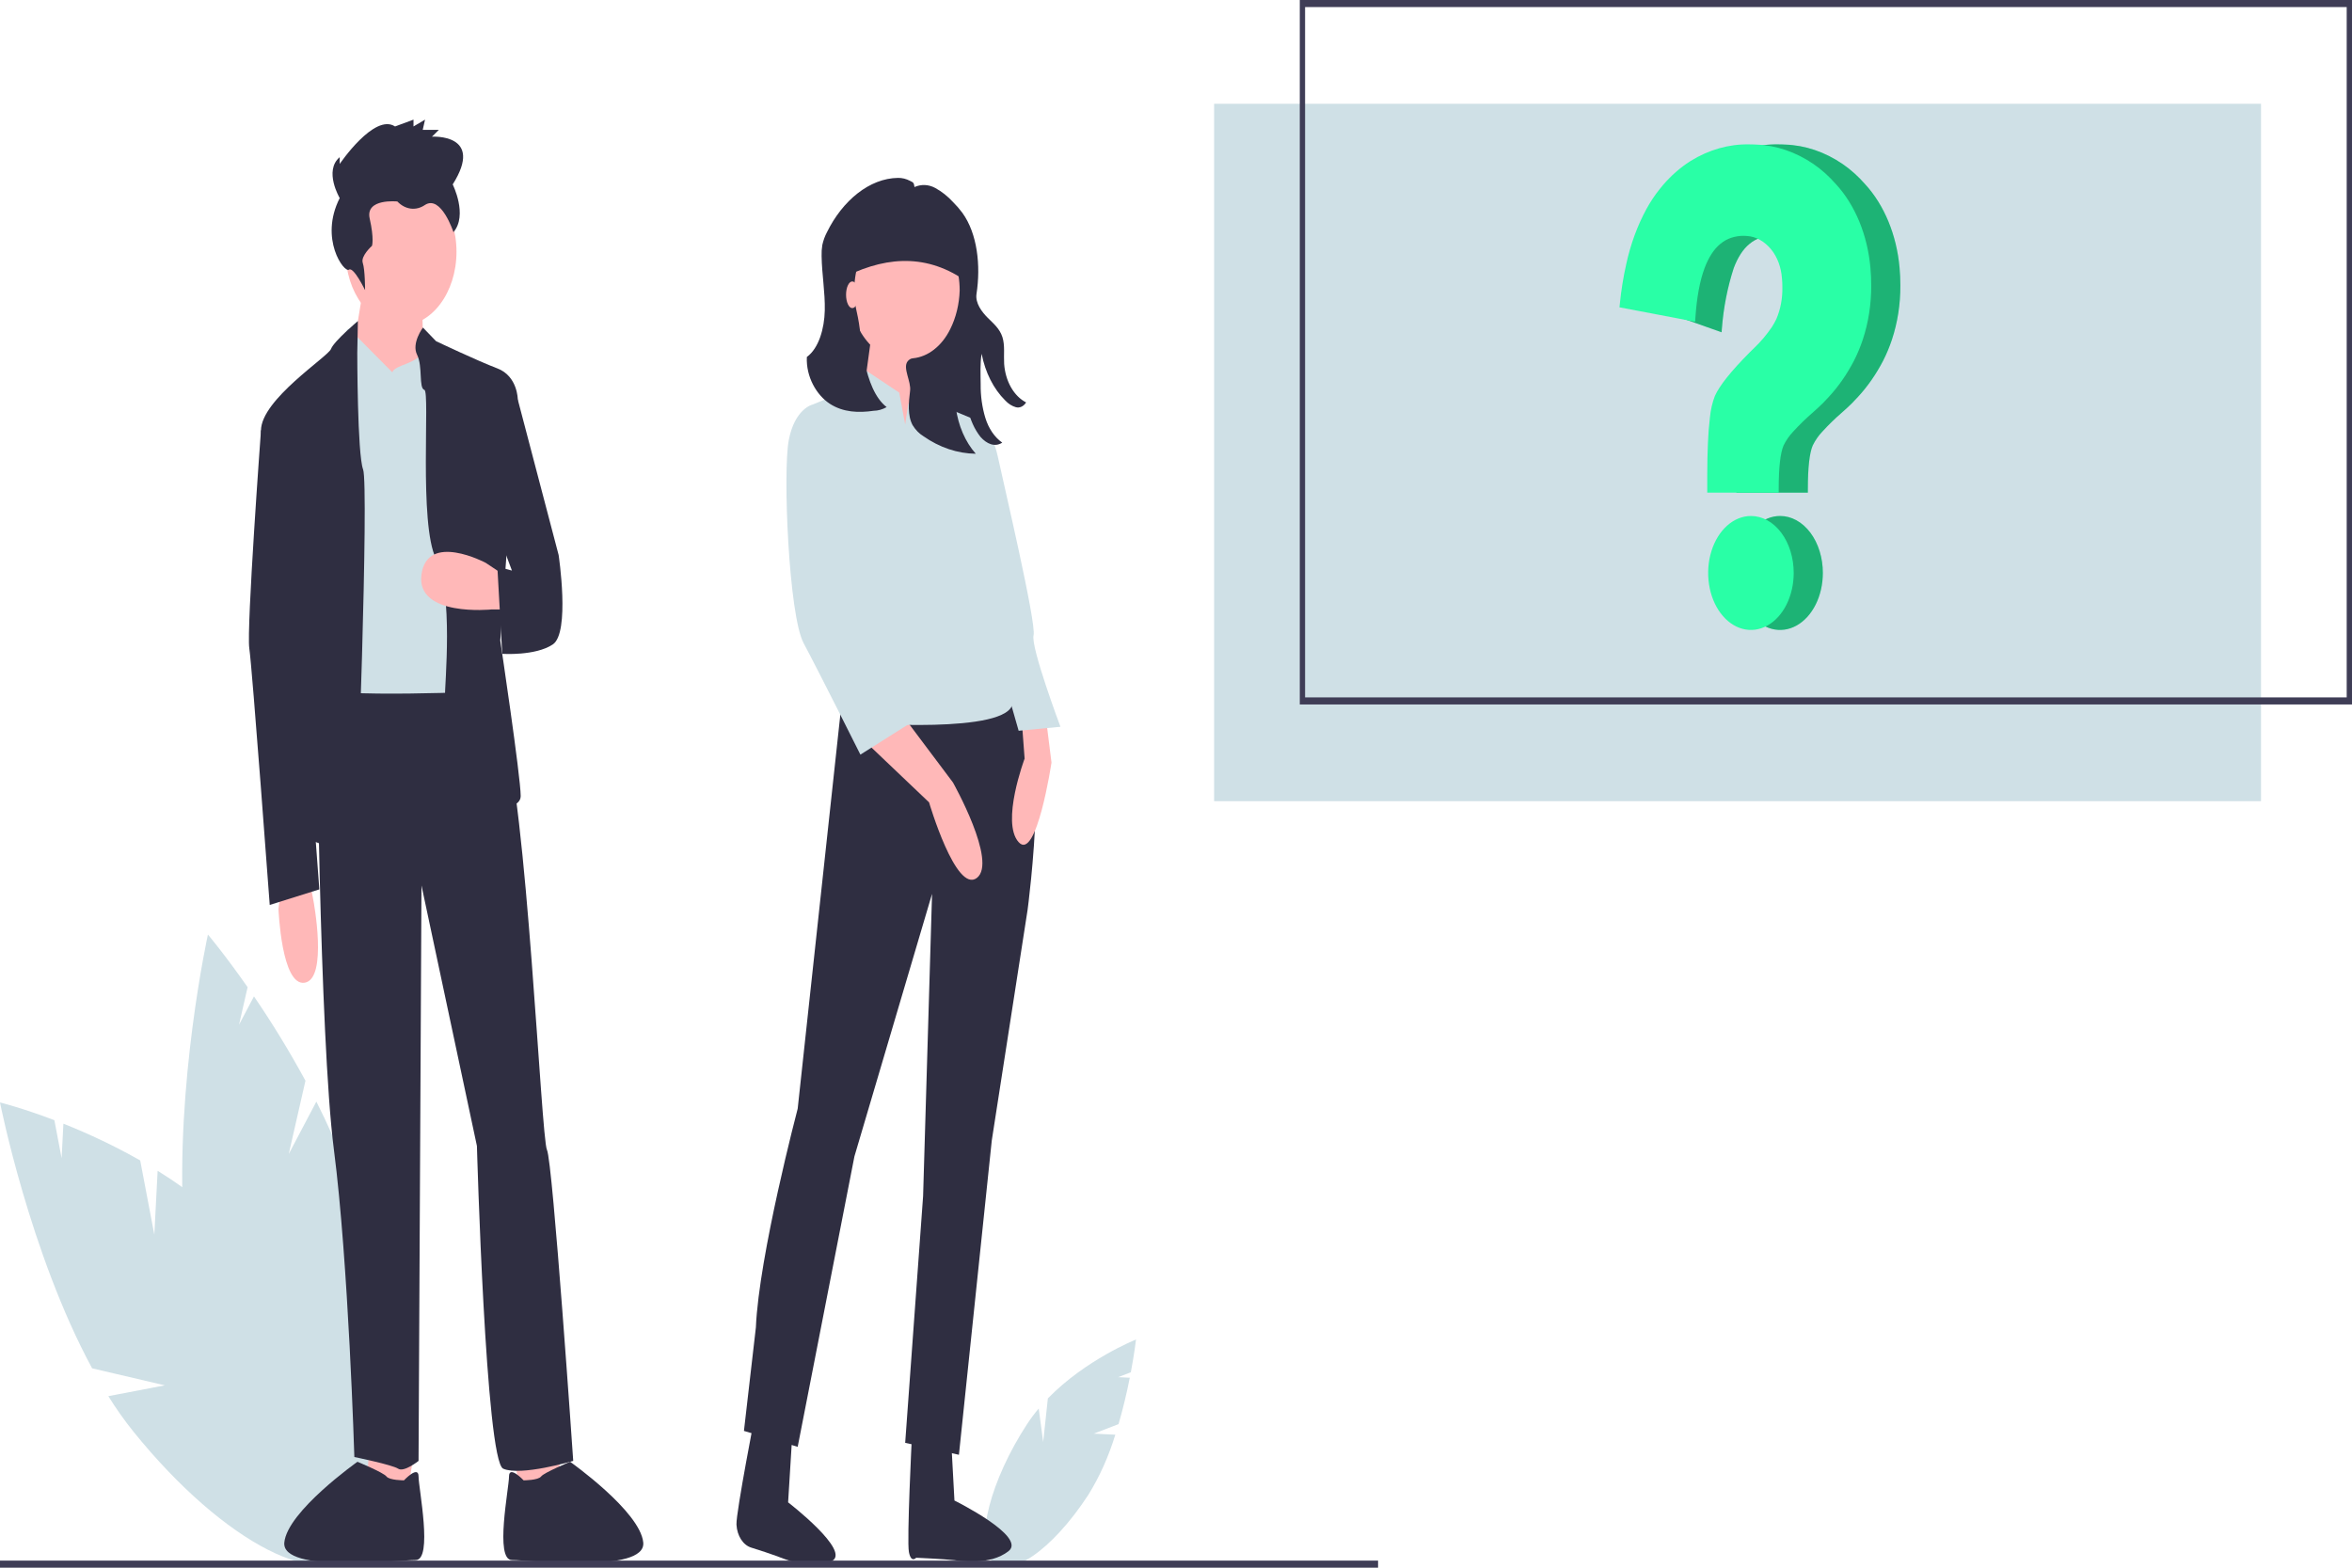 <svg width="300" height="200" viewBox="0 0 300 200" fill="none" xmlns="http://www.w3.org/2000/svg">
<g id="country-details-animation" clip-path="url(#clip0)">
<g id="flowers">
<path id="Vector" d="M139.508 182.9L142.671 181.686C143.232 179.749 143.711 177.772 144.105 175.764L142.619 175.692L144.239 175.07C144.708 172.58 144.9 170.891 144.9 170.891C144.9 170.891 138.485 173.437 133.655 178.405L133.059 183.977L132.489 179.693C131.963 180.315 131.467 180.98 131.004 181.684C126.354 188.809 124.33 196.608 126.484 199.105C128.638 201.601 134.154 197.85 138.805 190.725C140.244 188.412 141.408 185.818 142.258 183.034L139.508 182.9Z" fill="#CFE0E6"/>
<path id="Vector_2" d="M19.685 157.515L17.882 148.041C14.686 146.236 11.415 144.672 8.087 143.358L7.859 147.761L6.936 142.91C2.808 141.339 0 140.647 0 140.647C0 140.647 3.793 159.869 11.75 174.565L21.02 176.735L13.818 178.119C14.819 179.724 15.895 181.243 17.04 182.668C28.614 196.984 41.505 203.552 45.834 197.339C50.162 191.125 44.288 174.482 32.714 160.167C29.126 155.728 24.618 152.167 20.106 149.364L19.685 157.515Z" fill="#CFE0E6"/>
<path id="Vector_3" d="M36.83 147.226L38.962 137.874C36.926 134.127 34.733 130.536 32.393 127.118L30.49 130.73L31.582 125.942C28.658 121.754 26.522 119.227 26.522 119.227C26.522 119.227 22.313 138.295 23.424 156.355L30.518 164.599L23.816 160.822C24.05 162.886 24.382 164.928 24.809 166.936C29.164 187.163 37.651 201.666 43.767 199.328C49.882 196.99 51.31 178.697 46.955 158.47C45.605 152.199 43.128 146.046 40.353 140.538L36.83 147.226Z" fill="#CFE0E6"/>
</g>
<g id="people">
<path id="Vector_4" d="M65.67 186.377L66.415 190.841L71.626 190.344L71.254 185.385L65.67 186.377Z" fill="#FFB8B8"/>
<path id="Vector_5" d="M52.643 186.377L51.898 190.841L46.687 190.344L47.06 185.385L52.643 186.377Z" fill="#FFB8B8"/>
<path id="Vector_6" d="M51.154 41.543C55.06 41.543 58.226 37.324 58.226 32.119C58.226 26.915 55.06 22.695 51.154 22.695C47.248 22.695 44.082 26.915 44.082 32.119C44.082 37.324 47.248 41.543 51.154 41.543Z" fill="#FFB8B8"/>
<path id="Vector_7" d="M46.687 34.599L44.826 46.008L54.132 49.975L53.759 35.592L46.687 34.599Z" fill="#FFB8B8"/>
<path id="Vector_8" d="M50.037 47.495L45.354 42.771C45.354 42.771 44.454 41.047 44.082 42.535C43.709 44.023 40.359 49.48 40.359 49.48L42.965 90.152L62.693 90.648C62.693 90.648 54.984 43.235 53.999 44.869C53.015 46.504 50.41 46.503 50.037 47.495Z" fill="#CFE0E6"/>
<path id="Vector_9" d="M53.946 41.791C53.946 41.791 52.457 43.775 53.201 45.263C53.946 46.751 53.387 49.511 54.132 49.743C54.876 49.975 53.387 66.84 55.621 71.304C57.854 75.768 56.737 87.176 56.737 89.16C56.737 91.144 58.971 103.048 58.971 103.048C58.971 103.048 66.415 104.04 66.415 101.56C66.415 99.08 63.809 81.72 63.809 81.72L66.043 50.968C66.043 50.968 66.043 47.992 63.437 46.999C60.832 46.007 55.621 43.527 55.621 43.527L53.946 41.791Z" fill="#2F2E41"/>
<path id="Vector_10" d="M64.554 77.752H62.693C62.693 77.752 53.015 78.744 53.76 73.288C54.504 67.832 61.948 71.8 61.948 71.8L64.182 73.288L64.554 77.752Z" fill="#FFB8B8"/>
<path id="Vector_11" d="M45.65 40.957C45.65 40.957 42.593 43.527 42.221 44.519C41.848 45.511 33.287 50.968 33.287 54.935C33.287 58.904 35.893 63.368 35.893 63.368L39.243 107.016C39.243 107.016 44.826 109.496 45.198 107.512C45.571 105.528 47.059 61.88 46.315 59.896C45.571 57.911 45.571 45.015 45.571 45.015L45.65 40.957Z" fill="#2F2E41"/>
<path id="Vector_12" d="M35.893 112.968L35.521 115.944C35.521 115.944 35.893 125.864 38.871 125.368C41.848 124.872 39.987 114.952 39.987 114.952L39.615 112.968H35.893Z" fill="#FFB8B8"/>
<path id="Vector_13" d="M40.359 87.672C40.359 87.672 40.732 132.312 42.593 146.696C44.454 161.08 45.198 185.881 45.198 185.881C45.198 185.881 50.037 186.873 50.782 187.369C51.526 187.865 53.387 186.377 53.387 186.377L53.76 112.968L60.832 146.2C60.832 146.2 61.948 186.377 64.182 187.369C66.415 188.361 73.115 186.377 73.115 186.377C73.115 186.377 70.509 148.184 69.765 146.696C69.02 145.208 67.159 101.56 64.182 93.624L63.065 88.168C63.065 88.168 41.848 89.16 40.359 87.672Z" fill="#2F2E41"/>
<path id="Vector_14" d="M66.787 188.857C66.787 188.857 64.926 186.873 64.926 188.361C64.926 189.849 63.065 199.025 65.298 199.025C67.532 199.025 82.421 200.761 82.048 196.793C81.676 192.825 72.719 186.489 72.719 186.489C72.719 186.489 69.393 187.865 69.02 188.361C68.648 188.857 66.787 188.857 66.787 188.857Z" fill="#2F2E41"/>
<path id="Vector_15" d="M51.526 188.857C51.526 188.857 53.387 186.873 53.387 188.361C53.387 189.849 55.248 199.025 53.015 199.025C50.782 199.025 35.893 200.761 36.265 196.793C36.637 192.825 45.594 186.489 45.594 186.489C45.594 186.489 48.92 187.865 49.293 188.361C49.665 188.857 51.526 188.857 51.526 188.857Z" fill="#2F2E41"/>
<path id="Vector_16" d="M63.437 50.471L66.043 50.968L71.254 70.808C71.254 70.808 72.743 80.728 70.509 82.216C68.276 83.704 64.061 83.413 64.061 83.413L63.437 72.296L65.298 72.792L63.437 67.832V50.471Z" fill="#2F2E41"/>
<path id="Vector_17" d="M35.148 52.952L33.287 54.935C33.287 54.935 31.426 80.232 31.798 82.712C32.171 85.192 34.404 115.448 34.404 115.448L40.732 113.464L36.265 53.447L35.148 52.952Z" fill="#2F2E41"/>
<path id="Vector_18" d="M43.33 25.27C43.33 25.27 41.271 21.789 43.33 20.049V20.919C43.33 20.919 47.742 14.392 50.389 16.133L52.743 15.263V16.133L54.214 15.263L53.919 16.568H55.978L55.096 17.438C55.096 17.438 61.861 17.003 57.743 23.529C57.743 23.529 59.701 27.442 57.84 29.619C57.84 29.619 56.273 24.834 54.214 26.14C53.656 26.526 53.026 26.69 52.401 26.613C51.775 26.535 51.179 26.22 50.684 25.705C50.684 25.705 46.566 25.27 47.154 27.88C47.742 30.491 47.448 31.361 47.448 31.361C47.448 31.361 45.977 32.666 46.271 33.536C46.566 34.406 46.566 37.017 46.566 37.017C46.566 37.017 45.095 33.971 44.507 34.406C43.918 34.842 40.683 30.491 43.33 25.27Z" fill="#2F2E41"/>
<path id="Vector_19" d="M124.026 56.422L108.375 56.94L106.268 32.071H124.026V56.422Z" fill="#2F2E41"/>
<path id="Vector_20" d="M107.458 88.66L101.746 141.442C101.746 141.442 96.794 160.22 96.413 169.355L94.89 182.551L101.746 184.581L108.982 147.532L118.884 114.036L117.742 152.607L115.457 184.073L122.312 185.596L126.502 145.502L131.072 116.066C131.072 116.066 134.5 90.69 129.168 88.152L107.458 88.66Z" fill="#2F2E41"/>
<path id="Vector_21" d="M101.287 179.311L100.525 191.664C100.525 191.664 108.683 197.949 106.065 199.168C103.448 200.386 99.865 198.818 99.132 198.542C98.358 198.249 96.913 197.783 95.82 197.438C95.314 197.283 94.858 196.917 94.52 196.392C94.182 195.868 93.978 195.213 93.94 194.523L93.938 194.477C93.872 192.957 96.445 179.748 96.445 179.748L101.287 179.311Z" fill="#2F2E41"/>
<path id="Vector_22" d="M121.098 179.62L121.741 191.432C121.741 191.432 131.031 196.031 128.636 197.894C126.241 199.756 122.5 199.13 121.741 199.045C120.341 198.888 116.858 198.731 116.858 198.731C116.858 198.731 116.215 199.474 115.932 197.999C115.649 196.524 116.309 183.345 116.309 183.345L121.098 179.62Z" fill="#2F2E41"/>
<path id="Vector_23" d="M115.457 46.028C119.453 46.028 122.693 41.711 122.693 36.385C122.693 31.06 119.453 26.742 115.457 26.742C111.46 26.742 108.22 31.06 108.22 36.385C108.22 41.711 111.46 46.028 115.457 46.028Z" fill="#FFB8B8"/>
<path id="Vector_24" d="M111.267 41.968L109.743 53.133L116.218 57.194L117.742 42.983L111.267 41.968Z" fill="#FFB8B8"/>
<path id="Vector_25" d="M110.505 94.75L118.503 102.363C118.503 102.363 121.931 114.036 124.597 112.006C127.263 109.975 121.55 99.825 121.55 99.825L115.076 91.197L110.505 94.75Z" fill="#FFB8B8"/>
<path id="Vector_26" d="M133.357 91.197L134.119 97.287C134.119 97.287 132.214 109.975 129.929 107.438C127.644 104.9 130.691 96.78 130.691 96.78L130.31 91.705L133.357 91.197Z" fill="#FFB8B8"/>
<path id="Vector_27" d="M115.456 54.148L114.695 50.088L110.124 47.043L108.601 49.581L103.65 51.611L109.363 92.212C109.363 92.212 128.787 93.735 129.167 89.675C129.548 85.615 125.359 74.449 125.359 74.449C125.359 74.449 126.501 68.867 126.12 65.821L124.597 53.641L118.503 51.103L117.112 48.86L115.837 51.611L115.456 54.148Z" fill="#CFE0E6"/>
<path id="Vector_28" d="M104.792 52.626L103.65 51.611C103.65 51.611 101.365 52.118 100.603 56.179C99.841 60.239 100.603 78.509 102.507 82.062C104.412 85.615 109.744 96.272 109.744 96.272L116.98 91.705L109.363 80.032L107.458 65.314L104.792 52.626Z" fill="#CFE0E6"/>
<path id="Vector_29" d="M121.55 54.656L124.597 53.641C124.597 53.641 126.501 54.656 127.263 58.209C128.025 61.761 132.214 79.524 131.833 81.047C131.452 82.57 135.261 92.72 135.261 92.72L129.929 93.227L126.882 82.57L123.835 71.912L121.55 54.656Z" fill="#CFE0E6"/>
<path id="Vector_30" d="M102.915 45.543C104.441 44.426 105.151 41.919 105.201 39.6C105.252 37.281 104.83 34.986 104.797 32.667C104.78 32.192 104.81 31.717 104.887 31.253C105.014 30.677 105.211 30.133 105.471 29.643C107.455 25.591 110.905 22.74 114.539 22.695C115.064 22.686 115.585 22.814 116.073 23.071C116.449 23.272 116.572 23.247 116.644 23.862C117.504 23.484 118.438 23.523 119.279 23.974C120.112 24.425 120.889 25.041 121.583 25.802C121.996 26.212 122.386 26.661 122.748 27.147C124.669 29.798 125.111 33.883 124.555 37.492C124.374 38.666 125.242 39.798 125.96 40.519C126.678 41.24 127.507 41.902 127.859 43.004C128.198 44.063 128.012 45.276 128.08 46.424C128.157 47.51 128.46 48.546 128.955 49.414C129.45 50.283 130.117 50.95 130.881 51.34C130.726 51.589 130.522 51.777 130.293 51.884C130.063 51.992 129.816 52.015 129.578 51.951C129.08 51.811 128.614 51.516 128.219 51.089C126.733 49.622 125.67 47.519 125.207 45.133C124.996 46.411 125.078 47.729 125.085 49.038C125.067 50.498 125.269 51.949 125.679 53.303C126.096 54.665 126.86 55.786 127.837 56.47C126.895 57.084 125.857 56.639 125.059 55.733C124.294 54.765 123.741 53.538 123.46 52.183C122.925 50.021 122.707 47.741 122.821 45.469C121.944 47.434 121.624 49.752 121.918 52.005C122.224 54.301 123.124 56.382 124.461 57.888C122.13 57.861 119.837 57.092 117.775 55.644C117.242 55.322 116.773 54.84 116.403 54.236C115.739 53.009 115.896 51.336 116.083 49.844C116.23 48.664 115.123 46.959 115.757 46.112C115.945 45.864 116.197 45.72 116.461 45.708C117.414 45.613 118.337 45.228 119.16 44.581C119.984 43.935 120.684 43.045 121.208 41.98C121.938 40.517 122.353 38.814 122.408 37.057C122.407 35.767 122.198 34.493 121.793 33.321C121.389 32.149 120.8 31.107 120.066 30.267C119.332 29.426 118.47 28.807 117.54 28.451C116.609 28.095 115.632 28.011 114.675 28.204C113.719 28.398 112.804 28.864 111.995 29.572C111.186 30.28 110.501 31.212 109.987 32.305C109.473 33.398 109.142 34.626 109.017 35.905C108.893 37.184 108.976 38.484 109.263 39.716C109.492 40.707 109.655 41.723 109.752 42.752C109.867 43.946 110.05 45.127 110.298 46.284C110.777 48.508 111.589 50.777 113.092 51.937C112.567 52.237 112.002 52.397 111.431 52.406C109.545 52.683 107.562 52.622 105.856 51.518C104.149 50.415 102.793 48.065 102.915 45.543Z" fill="#2F2E41"/>
<path id="Vector_31" d="M107.029 35.698C112.443 32.806 117.781 32.19 122.98 35.698V29.869C122.98 28.862 122.68 27.897 122.146 27.185C121.612 26.473 120.887 26.073 120.131 26.073H109.279C108.984 26.073 108.691 26.15 108.418 26.301C108.145 26.452 107.897 26.673 107.688 26.951C107.479 27.23 107.313 27.56 107.2 27.924C107.087 28.288 107.029 28.678 107.029 29.072V35.698Z" fill="#2F2E41"/>
<path id="Vector_32" d="M108.714 39.308C109.154 39.308 109.512 38.546 109.512 37.606C109.512 36.667 109.154 35.905 108.714 35.905C108.273 35.905 107.916 36.667 107.916 37.606C107.916 38.546 108.273 39.308 108.714 39.308Z" fill="#FFB8B8"/>
<path id="Vector_33" d="M175.775 199.099H0V200H175.775V199.099Z" fill="#3F3D56"/>
</g>
<g id="border">
<path id="Vector_34" d="M288.395 13.241H154.861V102.211H288.395V13.241Z" fill="#CFE0E6"/>
<path id="Vector_35" d="M300 89.872H165.789V3.8147e-06H300V89.872ZM166.465 88.971H299.324V0.901H166.465V88.971Z" fill="#3F3D56"/>
</g>
<g id="question-mark">
<path id="Vector_36" d="M232.506 73.102C232.505 74.539 232.185 75.944 231.585 77.139C230.985 78.333 230.133 79.264 229.137 79.814C228.14 80.364 227.043 80.507 225.985 80.226C224.928 79.946 223.956 79.253 223.193 78.237C222.431 77.221 221.911 75.926 221.7 74.516C221.49 73.107 221.598 71.645 222.01 70.317C222.422 68.989 223.121 67.854 224.017 67.055C224.914 66.256 225.968 65.829 227.047 65.827C227.764 65.825 228.475 66.011 229.138 66.376C229.802 66.74 230.404 67.276 230.911 67.952C231.419 68.628 231.821 69.431 232.094 70.315C232.368 71.199 232.508 72.146 232.506 73.102Z" fill="#29FFA6"/>
<path id="Vector_37" opacity="0.3" d="M232.506 73.102C232.505 74.539 232.185 75.944 231.585 77.139C230.985 78.333 230.133 79.264 229.137 79.814C228.14 80.364 227.043 80.507 225.985 80.226C224.928 79.946 223.956 79.253 223.193 78.237C222.431 77.221 221.911 75.926 221.7 74.516C221.49 73.107 221.598 71.645 222.01 70.317C222.422 68.989 223.121 67.854 224.017 67.055C224.914 66.256 225.968 65.829 227.047 65.827C227.764 65.825 228.475 66.011 229.138 66.376C229.802 66.74 230.404 67.276 230.911 67.952C231.419 68.628 231.821 69.431 232.094 70.315C232.368 71.199 232.508 72.146 232.506 73.102Z" fill="black"/>
<path id="Vector_38" d="M242.393 36.432C242.404 38.809 242.036 41.162 241.315 43.337C241.003 44.273 240.628 45.17 240.196 46.017C239.301 47.742 238.226 49.289 237.005 50.612C236.796 50.846 236.566 51.089 236.258 51.404C235.873 51.787 235.443 52.188 234.95 52.62C234.079 53.371 233.24 54.188 232.438 55.066C231.963 55.56 231.551 56.154 231.218 56.823C230.802 57.792 230.593 59.665 230.593 62.395V62.846H221.48V60.737C221.48 59.089 221.51 57.702 221.567 56.494C221.609 55.4 221.695 54.31 221.824 53.229C221.914 52.277 222.129 51.355 222.46 50.503C223.058 49.175 224.501 47.368 226.868 44.981C226.969 44.882 227.071 44.778 227.175 44.675C227.273 44.585 227.368 44.49 227.466 44.391C228.286 43.615 229.04 42.724 229.717 41.733C229.915 41.425 230.098 41.1 230.265 40.76L230.309 40.67C230.839 39.419 231.098 37.998 231.059 36.562C231.062 36.199 231.044 35.836 231.005 35.477C230.9 34.074 230.412 32.773 229.633 31.819C228.788 30.787 227.698 30.181 226.553 30.108C226.408 30.089 226.273 30.085 226.134 30.085C225.595 30.081 225.058 30.166 224.535 30.337C223.555 30.66 222.675 31.384 222.02 32.409C221.673 32.955 221.378 33.556 221.141 34.197C220.343 36.652 219.832 39.256 219.627 41.918L219.593 42.391L211.014 39.346V34.306C211.055 34.103 211.099 33.9 211.146 33.702C211.694 31.174 212.566 28.792 213.725 26.662C214.22 25.758 214.778 24.918 215.392 24.153C215.537 23.959 215.696 23.77 215.855 23.585C216.887 22.391 218.034 21.385 219.265 20.594L219.374 20.527C221.706 19.09 224.251 18.37 226.82 18.419C227.087 18.419 227.402 18.423 227.713 18.445C230.266 18.532 232.772 19.383 235.045 20.936C236.065 21.64 237.021 22.499 237.894 23.495C240.343 26.155 241.92 29.98 242.292 34.161C242.36 34.915 242.394 35.673 242.393 36.432Z" fill="#29FFA6"/>
<path id="Vector_39" opacity="0.3" d="M242.393 36.432C242.404 38.809 242.036 41.162 241.315 43.337C241.003 44.273 240.628 45.17 240.196 46.017C239.301 47.742 238.226 49.289 237.005 50.612C236.796 50.846 236.566 51.089 236.258 51.404C235.873 51.787 235.443 52.188 234.95 52.62C234.079 53.371 233.24 54.188 232.438 55.066C231.963 55.56 231.551 56.154 231.218 56.823C230.802 57.792 230.593 59.665 230.593 62.395V62.846H221.48V60.737C221.48 59.089 221.51 57.702 221.567 56.494C221.609 55.4 221.695 54.31 221.824 53.229C221.914 52.277 222.129 51.355 222.46 50.503C223.058 49.175 224.501 47.368 226.868 44.981C226.969 44.882 227.071 44.778 227.175 44.675C227.273 44.585 227.368 44.49 227.466 44.391C228.286 43.615 229.04 42.724 229.717 41.733C229.915 41.425 230.098 41.1 230.265 40.76L230.309 40.67C230.839 39.419 231.098 37.998 231.059 36.562C231.062 36.199 231.044 35.836 231.005 35.477C230.9 34.074 230.412 32.773 229.633 31.819C228.788 30.787 227.698 30.181 226.553 30.108C226.408 30.089 226.273 30.085 226.134 30.085C225.595 30.081 225.058 30.166 224.535 30.337C223.555 30.66 222.675 31.384 222.02 32.409C221.673 32.955 221.378 33.556 221.141 34.197C220.343 36.652 219.832 39.256 219.627 41.918L219.593 42.391L211.014 39.346V34.306C211.055 34.103 211.099 33.9 211.146 33.702C211.694 31.174 212.566 28.792 213.725 26.662C214.22 25.758 214.778 24.918 215.392 24.153C215.537 23.959 215.696 23.77 215.855 23.585C216.887 22.391 218.034 21.385 219.265 20.594L219.374 20.527C221.706 19.09 224.251 18.37 226.82 18.419C227.087 18.419 227.402 18.423 227.713 18.445C230.266 18.532 232.772 19.383 235.045 20.936C236.065 21.64 237.021 22.499 237.894 23.495C240.343 26.155 241.92 29.98 242.292 34.161C242.36 34.915 242.394 35.673 242.393 36.432Z" fill="black"/>
<path id="Vector_40" d="M228.788 73.102C228.787 74.539 228.466 75.944 227.867 77.139C227.267 78.333 226.415 79.264 225.418 79.814C224.422 80.364 223.325 80.507 222.267 80.226C221.209 79.946 220.238 79.253 219.475 78.237C218.712 77.221 218.193 75.926 217.982 74.516C217.772 73.107 217.879 71.645 218.292 70.317C218.704 68.989 219.403 67.854 220.299 67.055C221.196 66.256 222.25 65.829 223.329 65.827C224.046 65.825 224.757 66.011 225.42 66.376C226.083 66.74 226.686 67.276 227.193 67.952C227.701 68.628 228.103 69.431 228.376 70.315C228.65 71.199 228.79 72.146 228.788 73.102Z" fill="#29FFA6"/>
<path id="Vector_41" d="M238.675 36.432C238.685 38.809 238.318 41.162 237.597 43.337C237.284 44.273 236.91 45.17 236.478 46.017C235.582 47.742 234.508 49.289 233.287 50.612C233.077 50.846 232.847 51.089 232.54 51.404C232.154 51.787 231.725 52.188 231.232 52.62C230.36 53.371 229.522 54.188 228.72 55.066C228.245 55.56 227.833 56.154 227.5 56.823C227.084 57.792 226.874 59.665 226.874 62.395V62.846H217.761V60.737C217.761 59.089 217.792 57.702 217.849 56.494C217.89 55.4 217.976 54.31 218.106 53.229C218.195 52.277 218.41 51.355 218.741 50.503C219.34 49.175 220.783 47.368 223.149 44.981C223.251 44.882 223.352 44.778 223.457 44.675C223.555 44.585 223.65 44.49 223.748 44.391C224.567 43.615 225.322 42.724 225.999 41.733C226.197 41.425 226.38 41.1 226.547 40.76L226.59 40.67C227.12 39.419 227.38 37.998 227.341 36.562C227.343 36.199 227.325 35.836 227.287 35.477C227.182 34.074 226.693 32.773 225.914 31.819C225.069 30.787 223.98 30.181 222.835 30.108C222.69 30.089 222.554 30.085 222.416 30.085C221.877 30.081 221.34 30.166 220.817 30.337C219.836 30.66 218.957 31.384 218.302 32.409C217.955 32.955 217.66 33.556 217.423 34.197C216.815 35.815 216.419 37.959 216.247 40.567L216.213 41.04L206.566 39.206L206.613 38.76C206.782 37.048 207.055 35.356 207.428 33.702C207.975 31.174 208.848 28.792 210.007 26.662C210.502 25.758 211.06 24.918 211.673 24.153C211.819 23.959 211.978 23.77 212.136 23.585C213.169 22.391 214.316 21.385 215.547 20.594L215.655 20.527C217.988 19.09 220.533 18.37 223.102 18.419C223.369 18.419 223.683 18.423 223.994 18.445C226.548 18.532 229.054 19.383 231.326 20.936C232.347 21.64 233.303 22.499 234.176 23.495C236.625 26.155 238.202 29.98 238.574 34.161C238.641 34.915 238.675 35.673 238.675 36.432Z" fill="#29FFA6"/>
</g>
</g>
<defs>
<clipPath id="clip0">
<rect width="300" height="200" fill="white"/>
</clipPath>
</defs>
</svg>
